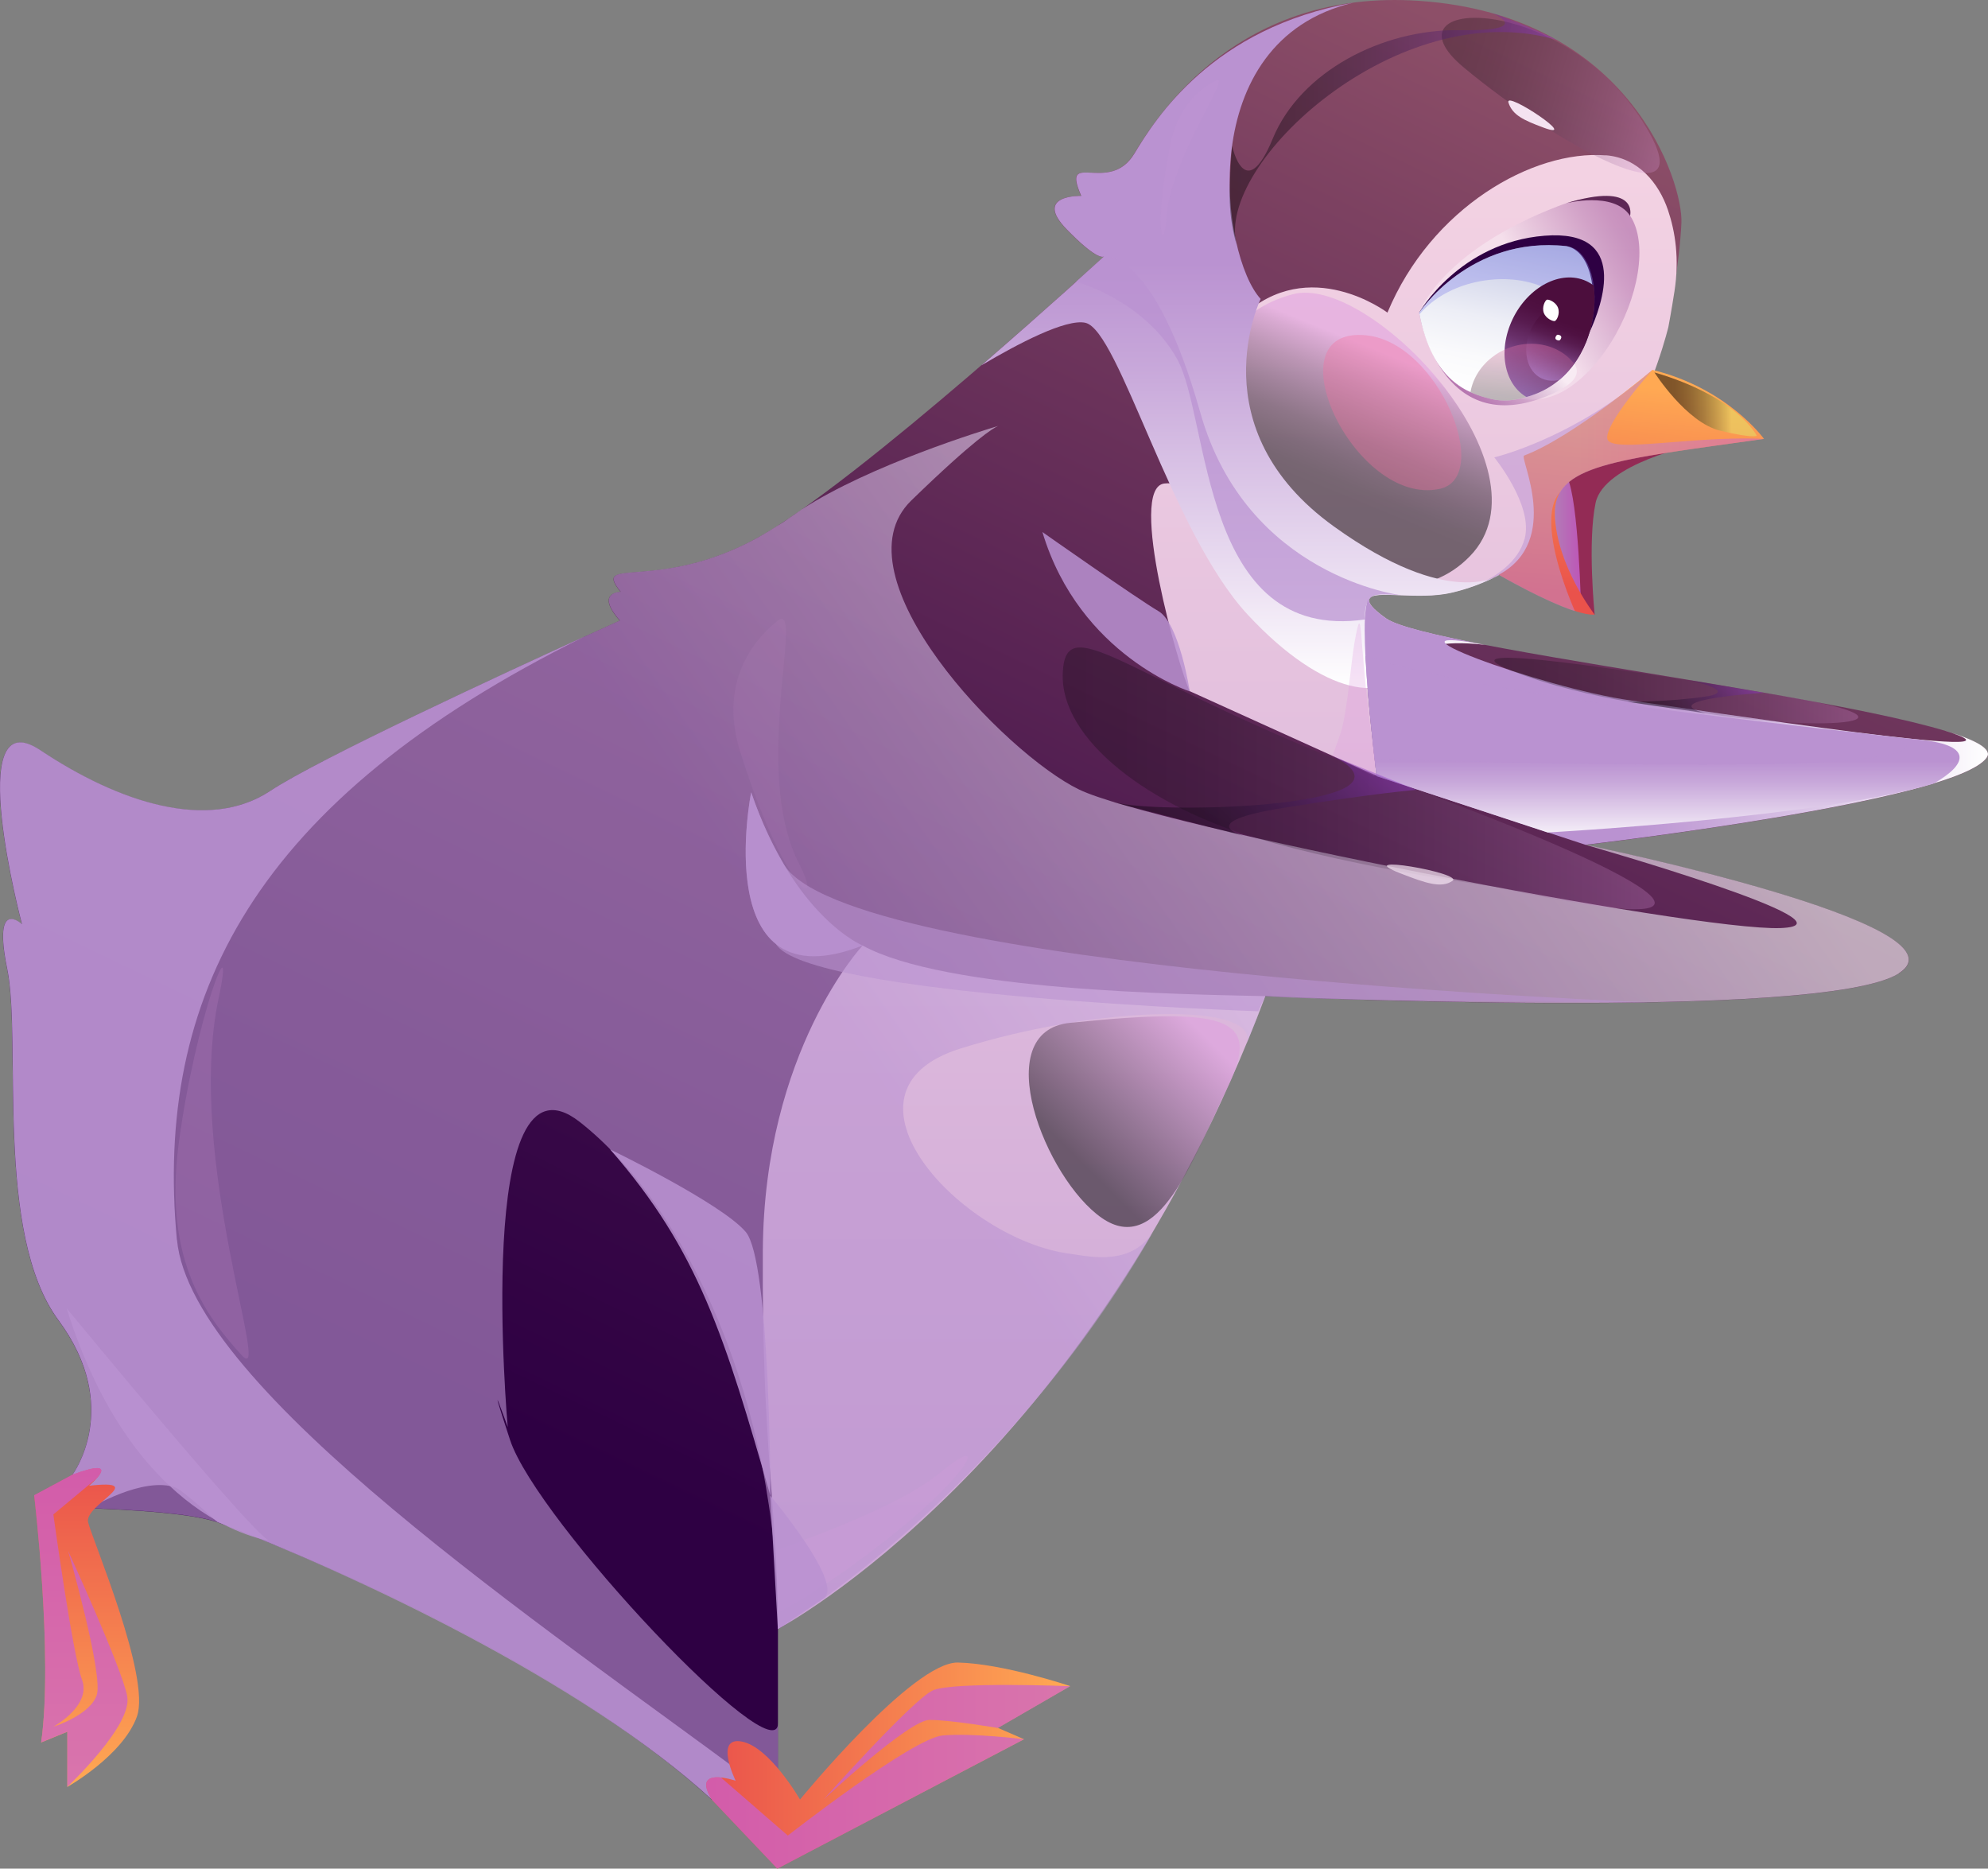 <?xml version="1.0" encoding="UTF-8"?>
<svg xmlns="http://www.w3.org/2000/svg" xmlns:xlink="http://www.w3.org/1999/xlink" viewBox="0 0 189.28 177.89">
  <rect x="0" y="0" width="189.28" height="177.89" fill="#808080" stroke="none"/>
  <defs>
    <style>
      .cls-1 {
        fill: url(#_Áåçûìÿííûé_ãðàäèåíò_296);
      }

      .cls-1, .cls-2, .cls-3, .cls-4, .cls-5, .cls-6, .cls-7, .cls-8, .cls-9, .cls-10, .cls-11, .cls-12, .cls-13 {
        mix-blend-mode: screen;
      }

      .cls-1, .cls-8, .cls-10 {
        opacity: .38;
      }

      .cls-2 {
        fill: url(#_Áåçûìÿííûé_ãðàäèåíò_154);
      }

      .cls-2, .cls-6, .cls-11 {
        opacity: .25;
      }

      .cls-14 {
        fill: #fff;
      }

      .cls-15 {
        fill: url(#_Áåçûìÿííûé_ãðàäèåíò_230);
      }

      .cls-16 {
        fill: url(#_Áåçûìÿííûé_ãðàäèåíò_146-2);
      }

      .cls-17 {
        fill: #5d2755;
      }

      .cls-18 {
        fill: url(#_Áåçûìÿííûé_ãðàäèåíò_152);
      }

      .cls-19 {
        fill: url(#_Áåçûìÿííûé_ãðàäèåíò_314);
      }

      .cls-3 {
        fill: url(#_Áåçûìÿííûé_ãðàäèåíò_241);
      }

      .cls-3, .cls-5, .cls-9 {
        opacity: .5;
      }

      .cls-20 {
        opacity: .85;
      }

      .cls-20, .cls-21, .cls-22, .cls-23, .cls-24, .cls-25, .cls-26, .cls-27, .cls-28, .cls-29, .cls-30, .cls-31, .cls-32, .cls-33, .cls-34 {
        mix-blend-mode: multiply;
      }

      .cls-20, .cls-31, .cls-32 {
        fill: #ba92d1;
      }

      .cls-4 {
        opacity: .28;
      }

      .cls-4, .cls-12, .cls-13 {
        fill: #e09ce0;
      }

      .cls-21 {
        fill: url(#_Áåçûìÿííûé_ãðàäèåíò_117);
        opacity: .43;
      }

      .cls-5 {
        fill: url(#_Áåçûìÿííûé_ãðàäèåíò_212);
      }

      .cls-22 {
        fill: url(#_Áåçûìÿííûé_ãðàäèåíò_118);
        opacity: .31;
      }

      .cls-6 {
        fill: url(#_Áåçûìÿííûé_ãðàäèåíò_77);
      }

      .cls-35 {
        isolation: isolate;
      }

      .cls-7 {
        fill: url(#_Áåçûìÿííûé_ãðàäèåíò_144);
        opacity: .32;
      }

      .cls-36 {
        fill: url(#_Áåçûìÿííûé_ãðàäèåíò_220);
      }

      .cls-37 {
        fill: url(#_Áåçûìÿííûé_ãðàäèåíò_197-2);
      }

      .cls-23 {
        fill: url(#_Áåçûìÿííûé_ãðàäèåíò_240);
      }

      .cls-38 {
        fill: url(#_Áåçûìÿííûé_ãðàäèåíò_314-2);
      }

      .cls-24 {
        fill: url(#_Áåçûìÿííûé_ãðàäèåíò_178-2);
      }

      .cls-8 {
        fill: url(#_Áåçûìÿííûé_ãðàäèåíò_173-2);
      }

      .cls-25 {
        fill: url(#_Áåçûìÿííûé_ãðàäèåíò_197);
        opacity: .79;
      }

      .cls-39, .cls-29 {
        opacity: .71;
      }

      .cls-39, .cls-40 {
        fill: #f4e2f1;
      }

      .cls-9 {
        fill: url(#_Áåçûìÿííûé_ãðàäèåíò_338);
      }

      .cls-41 {
        fill: #f46f9f;
        opacity: .36;
      }

      .cls-10 {
        fill: url(#_Áåçûìÿííûé_ãðàäèåíò_173);
      }

      .cls-11 {
        fill: url(#_Áåçûìÿííûé_ãðàäèåíò_77-2);
      }

      .cls-26 {
        fill: url(#_Áåçûìÿííûé_ãðàäèåíò_76);
      }

      .cls-27 {
        fill: #8486ea;
        opacity: .37;
      }

      .cls-42 {
        fill: #932b55;
      }

      .cls-28 {
        opacity: .51;
      }

      .cls-43 {
        fill: url(#_Áåçûìÿííûé_ãðàäèåíò_197-3);
      }

      .cls-44 {
        fill: #2e0043;
      }

      .cls-45 {
        clip-path: url(#clippath);
      }

      .cls-46 {
        fill: none;
      }

      .cls-29 {
        fill: #c960d1;
      }

      .cls-12 {
        opacity: .08;
      }

      .cls-30 {
        fill: url(#_Áåçûìÿííûé_ãðàäèåíò_239);
        opacity: .6;
      }

      .cls-31 {
        opacity: .72;
      }

      .cls-47 {
        fill: url(#_Áåçûìÿííûé_ãðàäèåíò_146);
      }

      .cls-32 {
        opacity: .58;
      }

      .cls-13 {
        opacity: .15;
      }

      .cls-33 {
        fill: url(#_Áåçûìÿííûé_ãðàäèåíò_103);
      }

      .cls-34 {
        fill: url(#_Áåçûìÿííûé_ãðàäèåíò_178);
      }
    </style>
    <linearGradient id="_Áåçûìÿííûé_ãðàäèåíò_220" data-name="Áåçûìÿííûé ãðàäèåíò 220" x1="56.77" y1="153.11" x2="130.99" y2="-1.29" gradientUnits="userSpaceOnUse">
      <stop offset=".07" stop-color="#2e0043"/>
      <stop offset=".24" stop-color="#370846"/>
      <stop offset=".52" stop-color="#521e51"/>
      <stop offset=".88" stop-color="#7c4161"/>
      <stop offset="1" stop-color="#8d4f68"/>
    </linearGradient>
    <linearGradient id="_Áåçûìÿííûé_ãðàäèåíò_314" data-name="Áåçûìÿííûé ãðàäèåíò 314" x1="96.54" y1="231.87" x2="96.54" y2="-40.15" gradientUnits="userSpaceOnUse">
      <stop offset="0" stop-color="#ba92d1"/>
      <stop offset=".32" stop-color="#cea8d7"/>
      <stop offset=".82" stop-color="#f4d3e3"/>
    </linearGradient>
    <linearGradient id="_Áåçûìÿííûé_ãðàäèåíò_314-2" data-name="Áåçûìÿííûé ãðàäèåíò 314" x1="134.62" y1="220.77" x2="134.62" y2="-32.14" xlink:href="#_Áåçûìÿííûé_ãðàäèåíò_314"/>
    <linearGradient id="_Áåçûìÿííûé_ãðàäèåíò_197" data-name="Áåçûìÿííûé ãðàäèåíò 197" x1="146.67" y1="51.58" x2="150.54" y2="51.58" gradientUnits="userSpaceOnUse">
      <stop offset=".33" stop-color="#ba92d1"/>
      <stop offset="1" stop-color="#c960d1"/>
    </linearGradient>
    <linearGradient id="_Áåçûìÿííûé_ãðàäèåíò_230" data-name="Áåçûìÿííûé ãðàäèåíò 230" x1="154.55" y1="56.82" x2="156.38" y2="36.81" gradientUnits="userSpaceOnUse">
      <stop offset="0" stop-color="#ea524b"/>
      <stop offset="1" stop-color="#ffa953"/>
    </linearGradient>
    <linearGradient id="_Áåçûìÿííûé_ãðàäèåíò_118" data-name="Áåçûìÿííûé ãðàäèåíò 118" x1="138.49" y1="33.96" x2="156.15" y2="23.8" gradientUnits="userSpaceOnUse">
      <stop offset=".47" stop-color="#fff"/>
      <stop offset=".55" stop-color="#e3d0e3"/>
      <stop offset=".72" stop-color="#b079b1"/>
      <stop offset=".85" stop-color="#8a3a8c"/>
      <stop offset=".95" stop-color="#731275"/>
      <stop offset="1" stop-color="#6b046d"/>
    </linearGradient>
    <linearGradient id="_Áåçûìÿííûé_ãðàäèåíò_117" data-name="Áåçûìÿííûé ãðàäèåíò 117" x1="145.37" y1="30.06" x2="138.63" y2="36.8" gradientUnits="userSpaceOnUse">
      <stop offset=".19" stop-color="#fff"/>
      <stop offset=".32" stop-color="#e3d0e3"/>
      <stop offset=".57" stop-color="#b079b1"/>
      <stop offset=".77" stop-color="#8a3a8c"/>
      <stop offset=".92" stop-color="#731275"/>
      <stop offset="1" stop-color="#6b046d"/>
    </linearGradient>
    <clipPath id="clippath">
      <path class="cls-46" d="m135.12,29.76s4.82-7.34,14.02-6.33c4.04.44,4.12,12.39-4.01,14.42-.87.22-1.91.44-3.24.11-2.06-.51-5.55-1.62-6.77-8.2Z"/>
    </clipPath>
    <linearGradient id="_Áåçûìÿííûé_ãðàäèåíò_152" data-name="Áåçûìÿííûé ãðàäèåíò 152" x1="184.91" y1="13.53" x2="184.91" y2="-4.22" gradientTransform="translate(-37.12 -10.28) rotate(11.54)" gradientUnits="userSpaceOnUse">
      <stop offset=".12" stop-color="#fff"/>
      <stop offset=".32" stop-color="#fafafc"/>
      <stop offset=".54" stop-color="#edeef6"/>
      <stop offset=".77" stop-color="#d6d9ec"/>
      <stop offset="1" stop-color="#babfdf"/>
    </linearGradient>
    <linearGradient id="_Áåçûìÿííûé_ãðàäèåíò_178" data-name="Áåçûìÿííûé ãðàäèåíò 178" x1="190.39" y1="-30.25" x2="190.39" y2="-42.58" gradientTransform="translate(-28.77 5.23) rotate(20.49) scale(.93 1) skewX(2.27)" gradientUnits="userSpaceOnUse">
      <stop offset="0" stop-color="#bf92ed"/>
      <stop offset="0" stop-color="#bd90eb"/>
      <stop offset=".15" stop-color="#9b69b6"/>
      <stop offset=".29" stop-color="#7e488a"/>
      <stop offset=".42" stop-color="#682f69"/>
      <stop offset=".55" stop-color="#581c50"/>
      <stop offset=".67" stop-color="#4f1142"/>
      <stop offset=".77" stop-color="#4c0e3d"/>
    </linearGradient>
    <linearGradient id="_Áåçûìÿííûé_ãðàäèåíò_178-2" data-name="Áåçûìÿííûé ãðàäèåíò 178" x1="190.62" y1="-32.44" x2="190.62" y2="-40.15" xlink:href="#_Áåçûìÿííûé_ãðàäèåíò_178"/>
    <linearGradient id="_Áåçûìÿííûé_ãðàäèåíò_144" data-name="Áåçûìÿííûé ãðàäèåíò 144" x1="176.5" y1="-9.67" x2="176.5" y2="-19.79" gradientTransform="translate(-31.74 38.6) rotate(4.5)" gradientUnits="userSpaceOnUse">
      <stop offset=".23" stop-color="#000"/>
      <stop offset=".3" stop-color="#080406"/>
      <stop offset=".4" stop-color="#1f0f16"/>
      <stop offset=".53" stop-color="#452231"/>
      <stop offset=".68" stop-color="#793d57"/>
      <stop offset=".85" stop-color="#bb5e87"/>
      <stop offset="1" stop-color="#ff81b8"/>
    </linearGradient>
    <linearGradient id="_Áåçûìÿííûé_ãðàäèåíò_338" data-name="Áåçûìÿííûé ãðàäèåíò 338" x1="204.14" y1="-4.73" x2="204.14" y2="-22.31" gradientTransform="translate(-65.06 -22.88) rotate(22.27)" gradientUnits="userSpaceOnUse">
      <stop offset=".19" stop-color="#000"/>
      <stop offset=".27" stop-color="#050405"/>
      <stop offset=".38" stop-color="#160f16"/>
      <stop offset=".51" stop-color="#312231"/>
      <stop offset=".64" stop-color="#583d58"/>
      <stop offset=".79" stop-color="#895f89"/>
      <stop offset=".94" stop-color="#c488c4"/>
      <stop offset="1" stop-color="#e09ce0"/>
    </linearGradient>
    <linearGradient id="_Áåçûìÿííûé_ãðàäèåíò_103" data-name="Áåçûìÿííûé ãðàäèåíò 103" x1="118.07" y1="65.49" x2="118.07" y2="25.06" gradientUnits="userSpaceOnUse">
      <stop offset="0" stop-color="#fff"/>
      <stop offset=".23" stop-color="#ede2f3"/>
      <stop offset=".75" stop-color="#c8a8da"/>
      <stop offset="1" stop-color="#ba92d1"/>
    </linearGradient>
    <linearGradient id="_Áåçûìÿííûé_ãðàäèåíò_154" data-name="Áåçûìÿííûé ãðàäèåíò 154" x1="214.38" y1="-50.57" x2="190.99" y2="-50.57" gradientTransform="translate(-60.9 .83) rotate(16.17)" gradientUnits="userSpaceOnUse">
      <stop offset="0" stop-color="#e09ce0"/>
      <stop offset=".08" stop-color="#c488c4"/>
      <stop offset=".26" stop-color="#895f89"/>
      <stop offset=".44" stop-color="#583d58"/>
      <stop offset=".61" stop-color="#312231"/>
      <stop offset=".76" stop-color="#160f16"/>
      <stop offset=".9" stop-color="#050405"/>
      <stop offset="1" stop-color="#000"/>
    </linearGradient>
    <linearGradient id="_Áåçûìÿííûé_ãðàäèåíò_239" data-name="Áåçûìÿííûé ãðàäèåíò 239" x1="37.73" y1="119.59" x2="144.83" y2="44.57" gradientUnits="userSpaceOnUse">
      <stop offset=".36" stop-color="#ba92d1"/>
      <stop offset=".52" stop-color="#c8a8da"/>
      <stop offset=".85" stop-color="#ede2f3"/>
      <stop offset="1" stop-color="#fff"/>
    </linearGradient>
    <linearGradient id="_Áåçûìÿííûé_ãðàäèåíò_240" data-name="Áåçûìÿííûé ãðàäèåíò 240" x1="129.94" y1="68.7" x2="189.28" y2="68.7" gradientUnits="userSpaceOnUse">
      <stop offset=".42" stop-color="#ba92d1"/>
      <stop offset=".56" stop-color="#c8a8da"/>
      <stop offset=".86" stop-color="#ede2f3"/>
      <stop offset="1" stop-color="#fff"/>
    </linearGradient>
    <linearGradient id="_Áåçûìÿííûé_ãðàäèåíò_197-2" data-name="Áåçûìÿííûé ãðàäèåíò 197" x1="140.57" y1="55.59" x2="141.09" y2="55.59" xlink:href="#_Áåçûìÿííûé_ãðàäèåíò_197"/>
    <linearGradient id="_Áåçûìÿííûé_ãðàäèåíò_197-3" data-name="Áåçûìÿííûé ãðàäèåíò 197" x1="141.09" y1="46.7" x2="167.95" y2="46.7" xlink:href="#_Áåçûìÿííûé_ãðàäèåíò_197"/>
    <linearGradient id="_Áåçûìÿííûé_ãðàäèåíò_212" data-name="Áåçûìÿííûé ãðàäèåíò 212" x1="157.51" y1="38.48" x2="164.82" y2="38.48" gradientUnits="userSpaceOnUse">
      <stop offset=".19" stop-color="#000"/>
      <stop offset=".27" stop-color="#050502"/>
      <stop offset=".38" stop-color="#16160a"/>
      <stop offset=".5" stop-color="#303117"/>
      <stop offset=".64" stop-color="#565828"/>
      <stop offset=".78" stop-color="#86893f"/>
      <stop offset=".93" stop-color="#c0c45a"/>
      <stop offset="1" stop-color="#e0e56a"/>
    </linearGradient>
    <linearGradient id="_Áåçûìÿííûé_ãðàäèåíò_76" data-name="Áåçûìÿííûé ãðàäèåíò 76" x1="158.29" y1="82.55" x2="158.29" y2="65.76" gradientUnits="userSpaceOnUse">
      <stop offset=".12" stop-color="#fff"/>
      <stop offset=".24" stop-color="#ede2f3"/>
      <stop offset=".48" stop-color="#c8a8da"/>
      <stop offset=".6" stop-color="#ba92d1"/>
    </linearGradient>
    <linearGradient id="_Áåçûìÿííûé_ãðàäèåíò_146" data-name="Áåçûìÿííûé ãðàäèåíò 146" x1="8.25" y1="170.1" x2="8.25" y2="139.76" gradientUnits="userSpaceOnUse">
      <stop offset="0" stop-color="#ffa953"/>
      <stop offset="1" stop-color="#ea524b"/>
    </linearGradient>
    <linearGradient id="_Áåçûìÿííûé_ãðàäèåíò_241" data-name="Áåçûìÿííûé ãðàäèåíò 241" x1="117.28" y1="94.43" x2="102" y2="109.71" gradientUnits="userSpaceOnUse">
      <stop offset=".22" stop-color="#e09ce0"/>
      <stop offset=".54" stop-color="#855d85"/>
      <stop offset="1" stop-color="#000"/>
    </linearGradient>
    <linearGradient id="_Áåçûìÿííûé_ãðàäèåíò_77" data-name="Áåçûìÿííûé ãðàäèåíò 77" x1="101.18" y1="74.1" x2="157.55" y2="74.1" gradientUnits="userSpaceOnUse">
      <stop offset="0" stop-color="#000"/>
      <stop offset=".1" stop-color="#050405"/>
      <stop offset=".24" stop-color="#160f16"/>
      <stop offset=".39" stop-color="#312231"/>
      <stop offset=".56" stop-color="#583d58"/>
      <stop offset=".74" stop-color="#895f89"/>
      <stop offset=".92" stop-color="#c488c4"/>
      <stop offset="1" stop-color="#e09ce0"/>
    </linearGradient>
    <linearGradient id="_Áåçûìÿííûé_ãðàäèåíò_77-2" data-name="Áåçûìÿííûé ãðàäèåíò 77" x1="142.28" y1="65.74" x2="176.92" y2="65.74" xlink:href="#_Áåçûìÿííûé_ãðàäèåíò_77"/>
    <linearGradient id="_Áåçûìÿííûé_ãðàäèåíò_173" data-name="Áåçûìÿííûé ãðàäèåíò 173" x1="127.97" y1="68.28" x2="112.98" y2="83.27" gradientUnits="userSpaceOnUse">
      <stop offset="0" stop-color="#9c3be0"/>
      <stop offset=".08" stop-color="#8833c4"/>
      <stop offset=".26" stop-color="#5f2489"/>
      <stop offset=".44" stop-color="#3d1758"/>
      <stop offset=".61" stop-color="#220d31"/>
      <stop offset=".76" stop-color="#0f0516"/>
      <stop offset=".9" stop-color="#040105"/>
      <stop offset="1" stop-color="#000"/>
    </linearGradient>
    <linearGradient id="_Áåçûìÿííûé_ãðàäèåíò_173-2" data-name="Áåçûìÿííûé ãðàäèåíò 173" x1="164.93" y1="62.93" x2="158.02" y2="69.84" xlink:href="#_Áåçûìÿííûé_ãðàäèåíò_173"/>
    <linearGradient id="_Áåçûìÿííûé_ãðàäèåíò_296" data-name="Áåçûìÿííûé ãðàäèåíò 296" x1="117.08" y1="12.29" x2="148.18" y2="12.29" gradientUnits="userSpaceOnUse">
      <stop offset="0" stop-color="#000"/>
      <stop offset=".1" stop-color="#040105"/>
      <stop offset=".24" stop-color="#0f0516"/>
      <stop offset=".39" stop-color="#220d31"/>
      <stop offset=".56" stop-color="#3d1758"/>
      <stop offset=".74" stop-color="#5f2489"/>
      <stop offset=".92" stop-color="#8833c4"/>
      <stop offset="1" stop-color="#9c3be0"/>
    </linearGradient>
    <linearGradient id="_Áåçûìÿííûé_ãðàäèåíò_146-2" data-name="Áåçûìÿííûé ãðàäèåíò 146" x1="101.89" y1="168.09" x2="67.23" y2="168.09" xlink:href="#_Áåçûìÿííûé_ãðàäèåíò_146"/>
  </defs>
  <g class="cls-35">
    <g id="Layer_2" data-name="Layer 2">
      <g id="_Ñëîé_1" data-name="Ñëîé 1">
        <g>
          <path class="cls-36" d="m158.85,30.58s1.08-5.55,1.24-9.36c.17-3.81-4.86-19.78-24.98-21.14-17.04-1.15-24.73,10.57-27.13,14.55-2.4,3.98-7.04-.5-5.05,4.02,0,0-4.62-.14-1.39,3.18s3.62,2.54,3.62,2.54c0,0-23.53,21.62-33.06,26.84-9.53,5.22-15.82,1.66-13.01,5.14,0,0-2.49,0-.08,2.73,0,0-27.42,12.35-33.31,16.24s-14.42,1.08-21.87-3.89c-7.46-4.97-1.74,16.57-1.74,16.57,0,0-2.82-2.65-1.41,4.23s-1.24,25.19,4.89,33.47c6.13,8.29,1.33,14.69,1.33,14.69l1.66,3.2s9.06.22,12.15,1.33c3.09,1.1,31.26,11.93,47.06,26.4l6.3-2.87v-13.37s28.94-16.33,46.4-60.25c0,0,53.03,2.48,60.32-2.16,7.29-4.64-29.83-12.24-29.83-12.24,0,0,35.35-4.11,38.22-8.31,2.87-4.2-52.58-9.94-57.22-13.26-4.64-3.31,1.66-1.96,6.19-2.98,15.58-3.54,20.71-25.3,20.71-25.3Z"/>
          <path class="cls-19" d="m120.46,94.83c-8.17-.18-30.49-.51-38.33-4.82,0,0-9.39,10.05-9.5,29.05s1.44,24.75,1.44,36.01c0,0,29.61-15.63,46.4-60.25Z"/>
          <path class="cls-38" d="m152.88,14.79c-6.95-.54-16.63,5-20.78,14.97,0,0-7.44-5.63-13.85.37-6.41,6-2.1,17.34,1.33,22.09,0,0-5.19-6.63-8.73-6.19-3.53.44,1.44,17.79,2.43,19.77l17.79,8.06s-1.97-15.54-.68-16.9c.48-.84,4.55.18,7.75-.54,15.58-3.54,20.71-25.3,20.71-25.3,0,0,.28-1.46.58-3.4.48-3.09.07-5.68-.62-7.72-.87-2.57-2.83-4.98-5.93-5.22Z"/>
          <path class="cls-42" d="m151.83,58.52s-.7-6.9.09-10.65,9.51-5.54,9.51-5.54l-9.78-.59-5.48,4.67,1.12,8.87,4.54,3.24Z"/>
          <path class="cls-25" d="m150.54,58.18s-.22-10.59-1.33-12.74c-1.1-2.15-2.54,4.09-2.54,4.09l1.54,5.07,2.33,3.59Z"/>
          <path class="cls-15" d="m167.95,41.78s-3.44-4.81-10.62-6.57c0,0-7.49,6.37-12.22,8.16-.48.18,3.63,8.08-2.4,11.34,0,0,6.83,3.97,9.12,3.8,0,0-3.61-4.64-3.79-9.46s5.64-5.26,19.91-7.27Z"/>
          <g>
            <path class="cls-22" d="m135.12,29.76s2-5.82,13.27-10.15,8.78,11.47,1.41,17.01c-7.37,5.54-14.67-6.86-14.67-6.86Z"/>
            <path class="cls-44" d="m135.12,29.76s3.82-6.68,11.94-7.32c8.12-.64,5.49,6.57,4.28,9.2s-16.22-1.88-16.22-1.88Z"/>
            <path class="cls-21" d="m135.12,29.76s1.91,12.36,12.47,7.82c9.94-4.27-12.47-7.82-12.47-7.82Z"/>
            <g class="cls-45">
              <path class="cls-18" d="m135.12,29.76s4.79-8.15,14.02-6.33c4.47.88,3.24,14.71-4.88,16.74-.87.22-1.79.12-2.59-.28-1.89-.95-5.33-3.54-6.55-10.13Z"/>
              <path class="cls-27" d="m133.8,32.53c2.14-8.11,18.6-8.46,16.86,2.21s6.45-12.52,6.45-12.52l-11.2-6.38-12.55,5.18-1.31,9.11,1.75,2.4Z"/>
              <g>
                <path class="cls-34" d="m152.89,33.75c-1.24,3.19-4.28,5.14-6.8,4.37-2.52-.77-3.56-3.98-2.32-7.17,1.24-3.19,4.28-5.14,6.8-4.37,2.52.77,3.56,3.98,2.32,7.17Z"/>
                <path class="cls-24" d="m151.34,33.41c-.77,1.99-2.68,3.22-4.25,2.73-1.58-.48-2.22-2.49-1.45-4.48.77-1.99,2.68-3.22,4.25-2.73,1.58.48,2.22,2.49,1.45,4.48Z"/>
                <path class="cls-7" d="m150.78,37.94c-.34,2.77-3.03,4.94-6.02,4.84-2.98-.1-5.13-2.43-4.79-5.21s3.03-4.94,6.02-4.84c2.98.1,5.13,2.43,4.79,5.21Z"/>
              </g>
              <g>
                <path class="cls-14" d="m148.04,30.56c-.14.06-.84-.21-1.05-.77-.21-.56.13-1.21.3-1.26.16-.05.84.21,1.05.77s-.11,1.19-.3,1.26Z"/>
                <path class="cls-14" d="m148.47,32.41c-.06.02-.32-.02-.37-.17s.1-.34.17-.37c.07-.02.32.02.37.17.06.15-.1.34-.17.37Z"/>
              </g>
            </g>
            <path class="cls-17" d="m149.07,19.36s4.58-1.2,6.13,1.19c0,0,.88-3.32-6.13-1.19Z"/>
          </g>
          <path class="cls-9" d="m123.09,28.01c7.38-1.97,24.94,16.61,16.87,24.93-3.88,4-10.03,4.08-17.73-1.82-7.15-5.48-10.67-20.03.86-23.11Z"/>
          <path class="cls-41" d="m130.08,31.92c6.92.69,12.1,13.52,6.99,14.62-8.13,1.75-16.21-15.54-6.99-14.62Z"/>
          <path class="cls-33" d="m103.34,30.73c3.2.7,8.17,19.95,15.47,27.8,7.29,7.84,13.48,8.51,15.13,4.75.96-2.19,4.58-2.23,7.44-1.89-4.85-.93-8.39-1.79-9.42-2.53-1.36-.97-1.76-1.53-1.56-1.88.48-.84,4.55.18,7.75-.54,1.64-.37,3.16-.96,4.58-1.69,0-.02-4.63,3.35-15.71-4.62-13.01-9.35-6.99-21.67-6.99-21.67-3.76-4.06-6.55-24.54,8.81-28.2-13.39,2.38-18.79,10.98-20.84,14.37-2.4,3.98-7.04-.5-5.05,4.02,0,0-4.62-.14-1.39,3.18,2.69,2.76,3.41,2.69,3.57,2.58-.44.4-5.48,5.01-11.69,10.37,3.5-2.07,8.05-4.46,9.91-4.05Z"/>
          <path class="cls-31" d="m133.44,56.67s-14.74-1.74-19.16-17.4c-4.42-15.66-9.16-14.87-9.16-14.87l-2.67,2.42s6.47,1.72,9.62,7.35c3.15,5.63,2.21,27.06,17.9,24.8,0,0-.13-1.17.35-1.86.34-.5.67-.64,3.13-.44Z"/>
          <path class="cls-2" d="m156.73,12.11c5.67,9.49-8.66,1.59-17.4-5.72-8.06-6.74,9.59-7.35,17.4,5.72Z"/>
          <path class="cls-40" d="m146.91,12.13c-1.81-.68-2.91-1.16-3.29-2.37-.38-1.21,7.07,3.79,3.29,2.37Z"/>
          <path class="cls-20" d="m113.28,65.82s-10.49-3.37-14.03-15.17c0,0,9.06,6.37,11.05,7.53,1.99,1.16,2.98,7.64,2.98,7.64Z"/>
          <path class="cls-30" d="m180.78,92.66c7.29-4.64-29.83-12.24-29.83-12.24,0,0,26.77,7.63,18.56,7.93-8.21.3-59.7-9.76-66.77-13.19-7.07-3.42-23.37-20.34-15.97-27.52,6.05-5.87,7.82-6.9,8.26-7.09-1.3.39-12.17,3.7-18.72,7.96-.41.29-.81.57-1.2.83-.38.28-.73.5-1.05.69-.7.45-1.36.84-1.95,1.17-9.53,5.22-15.82,1.66-13.01,5.14,0,0-2.49,0-.08,2.73,0,0-27.42,12.35-33.31,16.24-5.88,3.89-14.42,1.08-21.87-3.89-7.46-4.97-1.74,16.57-1.74,16.57,0,0-2.82-2.65-1.41,4.23s-1.24,25.19,4.89,33.47c6.13,8.29,1.33,14.69,1.33,14.69l1.66,3.2s9.06.22,12.15,1.33c3.09,1.1,31.26,11.93,47.06,26.4l6.3-2.87v-4.42c0,5.08-22.98-19.22-25.52-26.95-2.54-7.73-.22-1.22-.22-1.22,0,0-3.31-37.01,6.85-29.05,10.16,7.95,18.89,26.73,18.89,48.28,0,0,21.54-12.69,35.97-38.27-2.04,3.88-6.36,2.78-8.14,2.55-10.37-1.33-23.51-15.45-10.48-19.54,13.01-4.08,28.54-4.5,27.27-.5.61-1.47,1.2-2.96,1.78-4.5,0,0,53.03,2.48,60.32-2.16Z"/>
          <path class="cls-23" d="m131.07,73.88l19.88,6.54s35.35-4.11,38.22-8.31c.55-.8-1.03-1.66-3.98-2.55,10.56,3.3-23.79-2.02-29.87-2.87-8.66-1.21-25.96-7.66-13.3-5.19-5.19-.98-9-1.88-10.08-2.65-1.36-.97-1.76-1.53-1.56-1.88-1.31.97.68,16.9.68,16.9Z"/>
          <g class="cls-28">
            <path class="cls-37" d="m141.09,55.47c-.17.07-.34.16-.51.23.12-.05.31-.13.51-.23Z"/>
            <path class="cls-43" d="m148.55,46.86c.73-1.23,2.3-2.04,4.8-2.7,3.23-.85,8-1.45,14.61-2.38-5.3-.24-11,.7-13.55.54-.77-.05-1.26-.19-1.36-.5-.41-1.35,4.28-6.61,4.28-6.61-1.03.92-2.06,1.73-3.09,2.47-6.25,4.51-11.97,5.86-11.97,5.86,0,0,3.73,4.56,2.9,7.71-.61,2.32-2.91,3.67-4.1,4.22.56-.23,1.12-.46,1.65-.73.21.12,4.39,2.53,7.23,3.44-.45-1.03-1.77-4.21-2.15-7.07-.23-1.71-.12-3.3.71-4.23,0,0,0,0,.01-.01Z"/>
          </g>
          <path class="cls-5" d="m157.51,35.44s3.05,4.79,6.28,5.56c3.22.77,3.48.48,3.48.48,0,0-1.86-3.73-9.76-6.03Z"/>
          <path class="cls-26" d="m183.01,70.44c-1.4-.13-3.04-.32-4.82-.53-11.85-1.33-39.87-4.59-45.64-6.63-.99-.35-1.82-.62-2.54-.83.25,4.95,1.06,11.44,1.06,11.44l16.28,5.36s26.22-1.45,36.74-4.65c3.21-1.82,3.76-3.62-1.07-4.15Z"/>
          <path class="cls-20" d="m130.87,72.24l-.86-9.79s10.48,3.93,47,7.32c0,0,9.92,1.21.4,2.47-9.53,1.26-46.54,0-46.54,0Z"/>
          <path class="cls-20" d="m73.35,142.39c-4.31-15.02-6.82-23.35-15.26-32.97,0,0,10.57,5.11,12.91,7.85,2.35,2.75,2.35,25.12,2.35,25.12Z"/>
          <path class="cls-20" d="m16.84,118.03c-2.14-23.03,7.25-41.84,38.85-57.45-7.48,3.41-25.37,11.67-29.98,14.73-5.88,3.89-14.42,1.08-21.87-3.89-7.46-4.97-1.74,16.57-1.74,16.57,0,0-2.82-2.65-1.41,4.23s-1.24,25.19,4.89,33.47c6.13,8.29,1.33,14.69,1.33,14.69l1.66,3.2s5.06-3.07,8.15-1.97c.67.24,4,3.3,4,3.3,12.54,4.77,34.68,15.06,47.06,26.4l3.85-1.76c-19.52-14.54-53.45-37.28-54.78-51.53Z"/>
          <path class="cls-47" d="m6.9,140.39l-3.65,1.96s1.83,15.24.67,23.53l2.49-1.02v5.25s5.3-2.98,6.63-6.71c1.33-3.73-4.24-16.82-4.65-18.48-.41-1.66,5.91-4.14.09-3.48,0,0,3.47-2.93-1.59-1.05Z"/>
          <path class="cls-29" d="m12.12,161.49c-.54-2.76-5.63-13.84-5.63-13.84,0,0,3.4,11.85,2.71,13.75-.68,1.91-4.12,2.98-4.12,2.98,0,0,3.65-1.99,2.73-4.47-.91-2.49-2.73-15.74-2.73-15.74l4.12-3.43c.65-.73,1.07-1.61-2.3-.36l-3.65,1.96s1.83,15.24.67,23.53l2.49-1.02v5.25s6.25-5.86,5.7-8.62Z"/>
          <path class="cls-13" d="m17.01,108.92c-1.49,11.35,2.87,16.62,5.97,20.06s-5.39-18.7-2.16-33.98c1.7-8.03-2.25,2.05-3.81,13.92Z"/>
          <path class="cls-13" d="m81.47,148.8c-2.81,2.04-5.25,3.6-7.41,4.74l-.18-5.95c5.9-2.15,12.32-4.63,15.87-7.58,4.79-3.97,2.54.94-8.29,8.78Z"/>
          <path class="cls-4" d="m130.52,69.56c.2,1.48.55,3.1.33,4.32l-3.99-1.91c.25-.67.51-1.37.75-2.09.67-1.97,1-6.74,1.36-8.75.8-4.43.39-.2,1.55,8.43Z"/>
          <path class="cls-12" d="m70.49,71.61c-1.94-6.14.74-10.24,3.5-12.48s-2.55,14.11,2.11,23.13c2.45,4.74-1.35,2.86-5.61-10.65Z"/>
          <path class="cls-12" d="m111.36,14.05c.71-3.77,2.78-5.59,4.42-6.37s-4.44,7.45-4.76,13.29c-.17,3.07-1.23,1.37.34-6.92Z"/>
          <path class="cls-3" d="m101.89,97.37c15.94-1.64,18.08-.21,14.86,6.43-3.22,6.64-6.45,15.87-11.84,12.15-5.38-3.72-10.91-17.77-3.03-18.58Z"/>
          <path class="cls-32" d="m74.55,82.13c-1.06-1.82-2.11-4.01-3.03-6.7,0,0-2.16,10.79,2.35,14.42,2.8,4.97,45.93,6.42,45.93,6.42l.66-1.44c6.96.54,36.57.59,36.57.59,0,0-77.06-2.93-82.48-13.29Z"/>
          <path class="cls-20" d="m82.13,90.01s-6.52-2.65-10.61-14.58c0,0-4.09,20.33,10.61,14.58Z"/>
          <path class="cls-6" d="m142.04,84.37c25.76,5.66,17.03-.39-8.6-9.71-25.62-9.32-31.92-17.11-32.25-10.65-.33,6.46,8.44,12.8,18.39,15.76s22.46,4.6,22.46,4.6Z"/>
          <path class="cls-11" d="m160.79,67.62c12.04,2.25,24.2,1.21,9.14-1.34-15.06-2.55-33.26-5.32-26-2.43,7.26,2.89,16.86,3.76,16.86,3.76Z"/>
          <path class="cls-39" d="m133.36,83.15c2.39.93,3.88,1.44,4.94.7,1.06-.74-9.94-2.64-4.94-.7Z"/>
          <path class="cls-10" d="m106.08,76.37c4.46,1.24,30.37.41,20.78-4.4l8.02,3.22s-3.61.27-12.59,1.7c-8.97,1.42-3.76,2.71-3.76,2.71l-12.45-3.22Z"/>
          <path class="cls-8" d="m162.38,67.9c-4.97-1.29,5.57-1.95,5.57-1.95l-7.22-1.22s5.02,1.07,1.65,1.58c-3.37.51-7.39.5-7.39.5l7.39,1.09Z"/>
          <path class="cls-20" d="m6.35,124.55s17.45,21.21,19.22,22.09c0,0-12.81-1.55-19.22-22.09Z"/>
          <path class="cls-20" d="m73.35,142.39s7.13,8.47,5.05,9.79-4.34,2.9-4.34,2.9l-.72-12.69Z"/>
          <path class="cls-1" d="m117.76,23.33c-2.14-7.65,15.37-23.93,30.42-19.54,0,0-2.82-1.43-6.13-2.55,0,0,4.27,1.74-3.07,1.63-7.35-.11-15.16,3.92-17.8,10.33-2.64,6.41-3.87.69-3.87.69,0,0-.16,1.65-.23,4.23-.08,3.04.68,5.22.68,5.22Z"/>
          <path class="cls-16" d="m67.77,171.32l6.24,6.57,23.49-12.32-2.49-1.08,6.88-3.98s-6.38-2.15-10.69-2.24c-4.31-.08-15.03,13.04-15.03,13.04,0,0-2.9-5.03-5.55-5.52-2.65-.5-.58,3.73-.58,3.73,0,0-4.28-1.46-2.26,1.8Z"/>
          <path class="cls-29" d="m67.77,171.32l6.24,6.57,23.49-12.32s-4.84-.61-7.74-.36c-2.9.25-14.75,9.53-14.75,9.53l-6.37-5.53c-1.03-.1-2.06.16-.86,2.1Z"/>
          <path class="cls-29" d="m88.84,160.91c-1.91.83-10.44,10.41-10.44,10.41,0,0,8.12-7.59,10.11-7.59s6.5.77,6.5.77l6.88-3.98s-11.14-.44-13.05.39Z"/>
        </g>
      </g>
    </g>
  </g>
</svg>